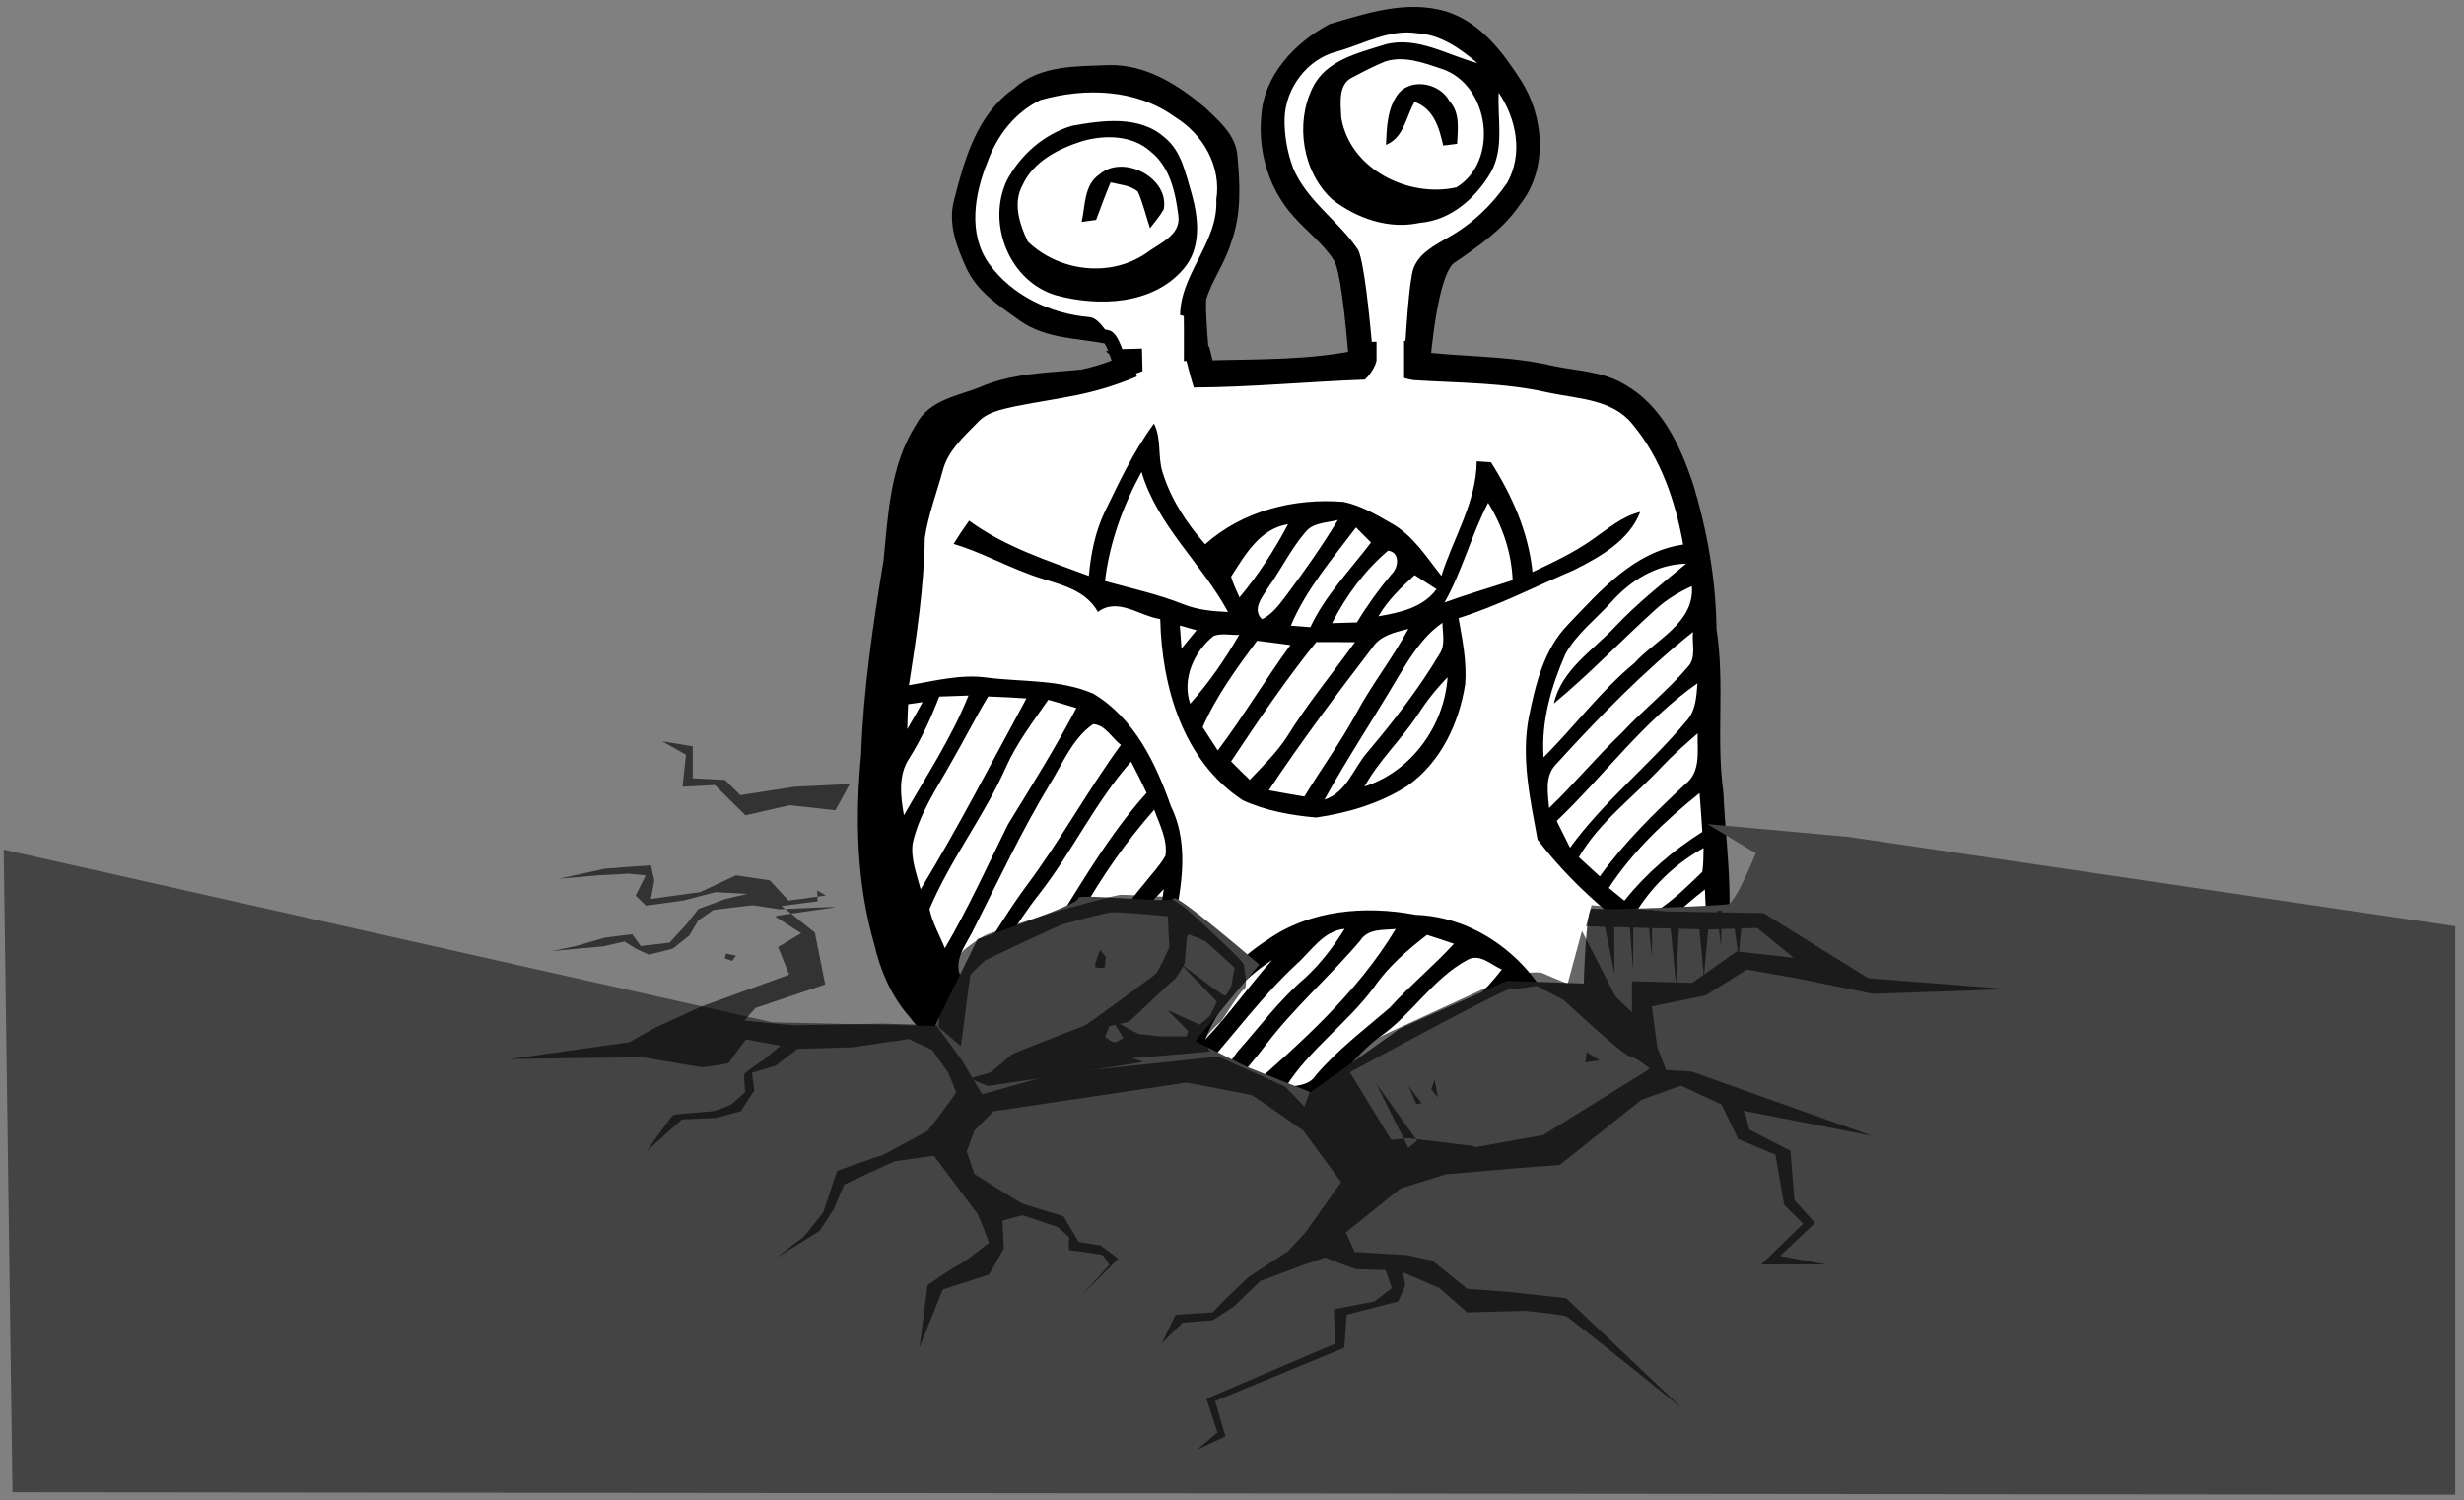 <svg class="monsters" viewBox="0 0 179 109" style="background-color:#ffffff00"
    xmlns="http://www.w3.org/2000/svg" width="179" height="109">
    <rect x="0" y="0" width="179" height="109" fill="#808080" stroke="none"/>
    <g class="monster-security">
        <g class="monster-security__eyes">
            <path
                d="M88.61 36.34c-.387-1.533-1.702-13.13-1.47-14.708.442-1.48 1.415-2.742 1.84-4.23.712-1.92.6-3.996.42-5.993-.082-1.39-1.267-2.312-2.18-3.215-1.88-1.586-4.144-3.042-6.705-2.963-2.235.102-4.775-.023-6.538 1.59-2.576 1.777-3.443 4.95-4.175 7.81-.434 1.56.175 3.143.82 4.555.728 1.685 2.357 2.682 3.785 3.723 1.753 1.222 3.984 1.167 6.005 1.563 1.105.238 2.77 11.234 3.528 11.982-.408.16-.822.286-1.24.395l5.91-.51zm14.255-1.33c.17-2.34.367-14.995 2.512-16.334 1.696-1.17 3.455-2.358 4.628-4.094 1.948-2.418 1.653-6.02.032-8.527-1.27-1.958-2.8-4.02-5.138-4.75-2.717-.8-5.512.145-8.117.91-2.358 1.26-4.52 3.523-4.66 6.316-.228 2.447.548 4.992 2.2 6.83.992 1.132 2.242 2.038 3.032 3.336.968 1.54 1.49 13.304 1.682 15.103l-.002 1.545 3.83-.335z"
                stroke="#000" fill="#fff"/>
            <path
                d="M100.25 35.24c.057-.41.073-.825.067-1.222-.122-2.038-.822-14-1.642-15.848-1.403-2.113-3.725-3.556-4.73-5.95-.43-1.152-.65-2.39-.625-3.62.067-2.197 1.642-4.317 3.817-4.86 1.916-.537 3.797-1.66 5.857-1.32 1.678.102 3.094 1.115 4.33 2.164-2.194-.578-4.358-1.974-6.7-1.354-1.94.62-4.303 1.132-5.27 3.146-1.284 2.6-.735 6.133 1.433 8.12 1.78 1.37 4.107 2.194 6.366 1.692 2.264-.186 4.072-1.816 5.166-3.69.97-1.778.457-3.847.556-5.762 1.296 1.907 1.785 4.466.612 6.552-1.11 1.626-2.59 3.026-4.32 3.984-.965.562-2.08 1.128-2.49 2.243-.608 1.818-.925 13.714-1.163 15.615l1.35-.12c.17-2.34.367-14.995 2.512-16.334 1.696-1.17 3.455-2.358 4.628-4.094 1.948-2.418 1.653-6.02.032-8.527-1.27-1.958-2.8-4.02-5.138-4.75-2.717-.8-5.512.145-8.117.91-2.358 1.26-4.52 3.523-4.66 6.316-.228 2.447.548 4.992 2.2 6.83.992 1.132 2.242 2.038 3.032 3.336 1.244 1.976 1.752 14.33 1.765 16.644l1.13-.1zm5.555-21.63c-3.483.786-7.746-1.32-8.366-5.058-.037-.993-.275-2.458.842-2.948.763-.404 1.528-.803 2.33-1.128 1.368-.46 2.816.092 4.124.527 3.48 1.147 4.21 6.686 1.07 8.608zm-20.62 23.025c-.89-1.97-3.854-13.474-6.053-13.598-2.816-.238-5.62-1.567-7.287-3.882-1.553-2.184-1.05-5.084-.1-7.402.678-1.9 2.002-3.613 3.855-4.49 3.225-.908 6.934-.808 9.74 1.226 2.046 1.245 3.4 3.587 3.02 6.012.163 3.173-2.763 5.492-2.624 8.658.05 1.112 1.246 12.21 1.514 13.295l1.36-.12c-.387-1.532-1.702-13.125-1.47-14.703.442-1.48 1.415-2.742 1.84-4.23.712-1.92.6-3.996.42-5.993-.082-1.39-1.267-2.312-2.18-3.215-1.88-1.586-4.144-3.042-6.705-2.963-2.235.102-4.775-.023-6.538 1.59-2.576 1.777-3.443 4.95-4.175 7.81-.434 1.56.175 3.143.82 4.555.728 1.685 2.357 2.682 3.785 3.723 1.753 1.222 3.808 1.42 5.83 1.816 1.104.238 2.944 10.98 3.703 11.73-.407.157-.82.286-1.235.394l2.48-.215zM101.62 6.758c-.845 1.05-.877 2.485-.936 3.767 1.31-.526 1.444-2.033 2.076-3.122 1.39.483 1.793 1.875 2.083 3.17l1.01-.123c.044-1.052.235-2.243-.55-3.094-.666-1.282-2.687-1.726-3.684-.598zM84.614 9.996c-1.825-1.64-4.52-1.258-6.735-.858-2.05.61-3.77 2.128-4.753 4.004-1.44 3.117.186 7.283 3.566 8.304 3.095.847 7.055.716 9.286-1.907 1.32-1.524 1.096-3.696.584-5.496-.438-1.425-.717-3.06-1.95-4.048zm-1.367 8.41c-2.625 1.786-6.334 1.315-8.58-.86-.6-1.25-1.103-2.787-.383-4.1.81-1.753 2.63-2.655 4.39-3.208 1.62-.455 3.614-.416 4.923.78 1.403 1.114 1.81 3.01 2.012 4.695.17 1.4-1.44 1.99-2.363 2.694zM79.85 12.686c-1.108.755-1.005 2.264-1.272 3.435l1.05-.146c.338-.914.675-1.827 1.05-2.726.673.174 1.44.198 1.988.68.373.852.58 1.766.88 2.65.34-.45.715-.877.993-1.367.44-2.298-2.975-4.06-4.69-2.524z"
            />
        </g>
        <g class="monster-security__body">
            <path
                d="M107.85 84.004c-.07-.398-.236-.97-.428-1.563-.126-.758-.15-1.533-.1-2.307 1.89-.36 3.808-.538 5.73-.68 1.36-.365 2.683-.86 4.027-1.274 2.754-.813 5.443-2.613 6.53-5.36 2.44-4.703 1.298-10.148 1.092-15.196-.545-3.945.115-7.937-.5-11.877-.045-3.593-.67-7.154-1.727-10.58-.89-2.604-2.14-5.32-4.625-6.76-1.52-.948-3.35-.966-5.05-1.316-3.28-.8-6.68-.627-10.012-1.09l.062-.76-3.815.11.002.497c-3.71.84-7.558.73-11.34.837-.085-.328-.17-.66-.247-.994l-5.09.15c.193.21.383.42.58.615-3.75 1.456-7.94.538-11.63 2.16-1.535.617-3.508.87-4.335 2.493-1.833 2.872-1.957 6.374-2.29 9.662-.763 4.66-1.464 9.345-1.627 14.07-.43 4.533-.346 9.178.927 13.586.43 1.86 1.18 3.67 2.47 5.12 1.287 1.827 3.478 2.6 5.113 4.054 2.886 1.895 6.645 1.26 9.65 2.94-.182 1.11.256 2.714-.935 3.38-1.918.743-4.202 1.036-5.53 2.783-.198 1.25-.123 2.664.533 3.777 1.086 1.392 3.058.74 4.573 1.06 3.16.482 6.628.41 9.29-1.568.776-.89 1.27-1.898 1.59-2.967.17-.254.253-.432.172-.463-.014-.004-.025-.014-.037-.032.468-1.903.448-3.975.518-5.922l.135-.536c1.614-.237 3.247-.015 4.757.603.36 2.933.61 5.994 2.104 8.62.83 1.39 2.456 2.1 4.008 2.332 3.26.403 6.572.392 9.83-.052 1.013-.107 2.247-.736 2.238-1.892.402-1.728-.437-3.61-1.972-4.477-1.43-.555-2.99-.53-4.48-.796l-.165-.386z"
                stroke="#000" fill="#fff"/>
            <path
                d="M123.668 60.438c-2.14 1.352-4.084 3.018-5.662 4.996l-1.13-.925c1.742-2.672 4.115-4.9 6.59-6.894.075.933.138 1.876.202 2.822zm.09 1.167c-.022.573.005 1.16-.094 1.737-1.002.97-2.005 1.97-3.174 2.745-.504.047-1.008-.01-1.507-.03 1.198-1.853 2.84-3.376 4.776-4.452zm-1.35-4.62c-2.223 2.08-4.402 4.208-6.188 6.685-.513-.468-1.022-.93-1.523-1.396 1.515-2.6 4-4.392 6.025-6.565.818-.864 1.71-1.65 2.605-2.43-.036 1.286.262 2.813-.92 3.703zm.107-4.61c-2.67 3.2-5.997 5.828-8.458 9.21-.33-.648-.652-1.294-.97-1.942 3.452-3.29 6.282-7.245 10.224-10-.072.947-.112 1.987-.795 2.732zm.075-3.898c-1.456 1.71-3.233 3.106-4.76 4.748-1.84 1.752-3.46 3.718-5.293 5.48-.083-1.064-.34-2.287.478-3.155 3.113-3.417 6.35-6.745 9.973-9.64-.095.842.278 1.887-.398 2.567zm-.103-7.525c-1.785 1.475-3.6 2.923-5.193 4.617-1.614 1.712-3.857 3.1-4.415 5.542 2.608-2.152 4.935-4.625 7.448-6.884.76-.69 1.65-1.215 2.58-1.646.203 2.686-2.632 3.877-4.18 5.595-2.46 2.033-4.346 4.604-6.592 6.844-.187-2.595.55-5.143 1.582-7.497.812-1.487 2.212-2.532 3.333-3.778 1.382-1.563 3.294-2.76 5.437-2.793zm-56.514 10.21l1.05-.153c-.367.656-.728 1.317-1.114 1.965.01-.61.035-1.21.063-1.812zm.067 3.953c.9-1.42 1.583-2.95 2.2-4.51.704-.03 1.406-.055 2.115-.074-1.22 3.067-3.065 5.836-4.688 8.698-.24-1.36-.433-2.898.373-4.113zm.84 9.488c-.28-1.088-.73-2.192-.577-3.33.47-2.157 1.754-3.997 2.808-5.896.918-1.58 1.734-3.216 2.676-4.78.927.03 1.854.084 2.78.143-2.525 4.64-4.938 9.346-7.686 13.863zm.644 1.437c1.514-3.596 3.96-6.718 5.543-10.278.79-1.782 1.98-3.332 3.085-4.923.68.193 1.357.39 2.04.6-1.517 2.888-3.248 5.658-4.958 8.436-1.492 3.022-2.89 6.097-4.59 9.01-.39-.943-.91-1.846-1.12-2.846zm3.28 1.33c1.77-3.49 3.428-7.04 5.455-10.39.942-1.516 1.642-3.32 3.15-4.373.897.052 1.355 1.014 2.02 1.508-2.427 3.324-4.398 6.956-6.867 10.247-1.648 2.22-2.968 4.657-4.618 6.872-.898-1.372.303-2.638.86-3.865zm.092 4.842c1.448-2.485 2.827-5.02 4.616-7.284 2.4-3.083 4.057-6.662 6.653-9.594.394.743.772 1.5 1.13 2.27-3.27 3.633-5.504 8.008-8.236 12.02-.975 1.274-1.925 2.56-2.753 3.936l-1.41-1.348zm2.4 2.12c1.72-2.67 3.496-5.305 5.235-7.967 1.51-2.684 3.282-5.23 5.317-7.54.382 1.066.987 2.174.816 3.345-.42.736-1.018 1.353-1.54 2.018-2.997 3.573-5.228 7.715-8.346 11.193l-1.482-1.047zm7.6-5.26c.987-1.663 2.307-3.095 3.647-4.48-.274 2.136-.824 4.304-2.01 6.13-1.576 2.06-3.446 4.126-6.03 4.872 1.42-2.208 3.073-4.253 4.394-6.523zm8.932 16.046c-.656.903-1.56 1.585-2.417 2.29-.2-.58-.38-1.158-.56-1.736 1.097-1.064 2.012-2.3 3.097-3.37-.008.932.068 1.886-.12 2.816zm.58-5.768c-1.073 1.725-2.238 3.433-3.9 4.665.087-.828-.028-1.77.596-2.422 1.623-1.94 3.404-3.748 4.924-5.777 2.05-2.68 4.612-4.91 6.787-7.48.56-.888 1.665-.75 2.576-.844-2.798 4.66-6.933 8.308-10.98 11.858zm3.775-9.302c1.092-.958 1.912-2.41 3.503-2.568-.816 1.294-1.75 2.533-2.883 3.573-1.856 1.587-3.308 3.565-4.927 5.38-1.002 1.464-2.12 2.877-3.643 3.838.307-.928.557-1.92 1.228-2.666 2.242-2.523 4.24-5.253 6.723-7.556zm-6.626 5.472c.927-2.394 2.708-4.384 4.855-5.776-1.67 1.883-3.12 3.95-4.855 5.776zm8.005 2.634c-.49.73-1.388.713-2.167.824 1.74-2.758 4.505-4.657 6.434-7.27 1.028-1.498 2.41-2.68 3.836-3.79.652.207 1.3.424 1.956.646-1.483 1.627-3.193 3.023-4.67 4.653-1.847 1.594-3.81 3.062-5.39 4.937zm4.688-2.84c2.334-1.622 3.83-4.226 6.37-5.587.883-.482 1.71.372 2.482.705-2.562 3.34-6.267 5.492-9.042 8.617-.656.667-1.365 1.277-2.057 1.903-.445-.65-.92-1.28-1.403-1.892 1.18-1.278 2.222-2.717 3.65-3.746zm-.115 5.405c2.017-1.952 3.996-3.955 6.18-5.73 1.313-1.05 2.326-2.56 3.96-3.14.465.433.804.975 1.21 1.466-3.484 2.45-6.82 5.11-9.886 8.063-1.198 1.09-2.4 2.21-3.847 2.967.076-1.58 1.38-2.576 2.382-3.628zm.927 9.122l-1.51-1.044c2.31-1.69 4.373-3.703 6.766-5.27l.33 1.68c-1.928 1.46-3.872 2.922-5.586 4.634zm11.78-2.548c.173.815.583 1.725.054 2.504-.64.487-1.472.57-2.22.79.756-1.074 1.448-2.194 2.167-3.294zm-1.97.264c-.498 1.278-1.324 2.422-2.5 3.162.643-1.186 1.442-2.303 2.5-3.162zm-1.364-.44c-.784.995-1.56 2.004-2.342 2.997-.49.672-1.436.3-2.128.404 1.336-1.32 2.796-2.534 4.47-3.4zm-1.674-.884c-1.57 1.625-3.24 3.35-5.32 4.31 1.263-1.933 3.3-3.262 5.32-4.31zm-1.58-7.308c-.118 1.128-.09 2.303-.48 3.39-2.287 1.7-4.466 3.538-6.673 5.34-.253-.532-.496-1.058-.734-1.58 1.678-1.77 3.55-3.328 5.392-4.918 1.594-1.7 3.51-3.04 5.257-4.567-.06.643-.107 1.29-.123 1.944 1.086-.945 2.142-1.947 3.443-2.595l.23 2.333c-2.108.194-4.206.432-6.31.653zm14.14-3.783c-1.93 1.283-4.17 2.01-6.385 2.64-.32-5.81-5.243-11.118-11.183-11.324-3.643-.69-7.683-.357-10.776 1.84-3.57 2.28-5.84 6.036-6.986 10.033-.493 3.873.313 7.85 2.104 11.327-3.11 1.643-6.677.753-9.99.49-1.47-.138-1.2-1.89-1.284-2.932 1.556-.945 3.396-1.166 5.035-1.874 1.776-1.427 1.28-4.02 1.744-6.01-1.933-.713-3.84-1.496-5.718-2.33 3.523-1.998 6.94-4.864 8.128-8.867.624-3.118 1.464-6.537-.016-9.547-1.106-3.15-2.67-6.426-5.65-8.198-2.422-1.044-5.118-.84-7.678-1.16-1.93-.277-3.822.234-5.708.55.553-3.548 1.094-7.117 1.153-10.71.252-1.67.864-3.255 1.302-4.878.365-1.428 1.502-2.445 2.496-3.462.7-.8 1.787-.985 2.776-1.21 3.58-.705 5.404-.75 8.83-2.163-.156-.674-.436-1.318-.816-1.898l-1.445.045c.227.196.444.402.655.61-3.75 1.456-5.986.876-9.675 2.5-1.535.615-3.508.87-4.335 2.49-1.833 2.873-1.957 6.375-2.29 9.663-.763 4.66-1.464 9.345-1.627 14.07-.43 4.533-.346 9.178.927 13.586.43 1.86 1.18 3.67 2.47 5.12 1.287 1.827 3.478 2.6 5.113 4.054 2.886 1.895 6.645 1.26 9.65 2.94-.182 1.11.256 2.714-.935 3.38-1.918.743-4.202 1.036-5.53 2.783-.198 1.25-.123 2.664.533 3.777 1.086 1.392 3.058.74 4.573 1.06 3.16.482 6.628.41 9.29-1.568 2.372-2.725 2.106-6.54 2.264-9.902 1.65-.266 3.326-.048 4.87.585.36 2.933.61 5.994 2.105 8.62.83 1.39 2.456 2.1 4.008 2.332 3.26.403 6.572.392 9.83-.052 1.013-.107 2.247-.736 2.238-1.892.402-1.728-.437-3.61-1.972-4.477-1.43-.555-2.99-.53-4.48-.796-.622-1.337-.784-2.8-.693-4.257 1.893-.36 3.81-.538 5.73-.68 1.36-.365 2.685-.86 4.03-1.274 2.754-.813 5.443-2.613 6.53-5.36 2.44-4.703 1.298-10.148 1.092-15.196-.545-3.945.115-7.937-.5-11.877-.045-3.593-.67-7.154-1.727-10.58-.89-2.604-2.14-5.32-4.625-6.76-1.52-.948-3.35-.966-5.05-1.316-3.28-.8-6.68-.627-10.012-1.09l.062-.76-1.355.04c-.08.655-.15 1.31-.223 1.963.466.134.927.304 1.416.375 3.268.21 6.58.17 9.794.907 2.1.454 4.636.458 6.104 2.28 2.07 2.467 3.137 5.624 3.694 8.758-3.58.52-6.012 3.355-8.362 5.808-1.745 1.79-2.35 4.294-2.835 6.66-.6 2.99.083 6.024.62 8.97 1.467 1.93 3.2 3.67 5.05 5.237 2.243 1.287 4.95 1.722 6.91 3.503-.683 1.993-1.483 4.122-3.268 5.403zm.964-8.356c.787-.77 1.622-1.49 2.496-2.164.04.768.072 1.54.104 2.32-.87.038-1.742-.017-2.6-.156zM86.085 25.73c.174.816.397 1.625.637 2.422 4.148-.02 8.288-.427 12.43-.574.646-.59.953-1.412 1.083-2.263l-1.115.035-.003.48c-3.733.858-7.61.748-11.42.854-.086-.328-.17-.66-.247-.994l-1.365.04zM111.33 41.56c-.29-2.88-1.48-5.558-3.02-7.98l-1.033-.063c-.024 2.984-1.694 5.547-2.565 8.32-1.102-1.384-2.076-2.97-3.67-3.84-1.09-.627-2.203-1.28-3.443-1.535-3.573-.298-7.35.66-10.05 3.08-1.357-1.542-2.506-3.298-3.106-5.27-.346-1.146-.056-2.4-.61-3.497-1.478 1.99-2.523 4.246-3.602 6.465-.684 1.444-.985 3.02-1.13 4.598-3-1.116-6.088-2.096-8.7-4.012-.394.55-.768 1.11-1.125 1.69 1.854.55 3.56 1.48 5.364 2.152 1.81.735 4.07.902 5.116 2.793 1.435-1.092 3.02.286 4.53.515.114 4.918 1.653 10.315 5.998 13.164 1.66.762 3.517 1.095 5.33 1.253 2.318-.336 4.648-1.024 6.633-2.303 2.41-1.7 3.74-4.52 4.19-7.367.13-1.62-.194-3.228-.48-4.815 2.89-.906 5.594-2.303 8.374-3.49 1.906-.957 4.026-2.14 4.825-4.225-1.344.325-2.378 1.25-3.483 2.01-1.353.95-2.85 1.658-4.343 2.358zm-8.558.223l1.585 1.02c-.985 1.35-2.667 1.702-4.222 1.97.68-1.155 1.642-2.1 2.637-2.99zm-1.937-1.776c.887.11.768 1.214.267 1.692-.93 1.106-1.778 2.278-2.526 3.517-.604.016-1.21.03-1.805.055 1.01-1.986 2.362-3.814 4.065-5.265zm-2.326-1.69l1.088 1.096c-1.52 2.01-3.324 3.84-4.402 6.148l-1.42-.11c1.118-2.655 3.02-4.85 4.733-7.133zm-1.317-.54c-1.138 1.885-2.407 3.685-3.723 5.445-.51.665-1.01 1.385-1.785 1.765-.767-.72.044-1.638.446-2.306.94-1.317 1.65-2.797 2.71-4.03.564-.7 1.554-.658 2.353-.872zm-3.618.306c-.995 1.883-2.157 3.68-3.53 5.318-.213-.502-.464-.985-.61-1.507 1.01-1.578 2.095-3.494 4.14-3.81zm-13.303 4.13c.334-2.797 1.31-5.464 2.656-7.93 1.16 3.93 4.383 6.653 6.287 10.178-1.114-.047-2.238-.154-3.28-.573-1.832-.73-3.766-1.147-5.663-1.673zm5.44 3.23c.402.106.808.22 1.214.34l-1.09 1.33c-.048-.563-.088-1.117-.124-1.67zm2.462.75c.588-.205 1.228-.05 1.845-.066-1.023 1.777-2.196 3.473-3.56 5-.6-1.823.274-3.773 1.714-4.933zm.294 8.33l-1.098-1.698c1.002-2.275 2.478-4.29 3.95-6.275.807.095 1.613.202 2.425.313-1.83 2.508-3.41 5.18-5.277 7.66zm.966.794c1.968-2.955 3.953-5.907 6.188-8.672l2.815.004c-1.654 2.294-3.46 4.49-4.955 6.895-.748 1.155-1.75 2.113-2.69 3.11-.462-.443-.916-.886-1.358-1.337zm5.326 2.552c-.868-.135-1.728-.306-2.582-.455 2.358-3.557 4.927-6.976 7.52-10.363.58-.894 1.646-1.118 2.612-1.365-1.133 2.12-2.64 4.016-3.778 6.137-1.133 2.09-2.54 4.012-3.772 6.045zm1.454.23c1.662-3.012 3.57-5.885 5.317-8.848.89-1.48 1.802-3 3.257-4.004 0 .76.247 1.607-.226 2.29-1.507 2.52-3.316 4.852-5.208 7.09-1.038 1.18-1.51 2.936-3.138 3.47zm2.918-.962c1.05-1.912 2.677-3.407 3.866-5.22.632-.972 1.35-1.89 2.163-2.713-.24 3.513-2.612 6.836-6.028 7.933zm5.81-13.37c1.297-2.306 1.945-4.898 3.166-7.24 1.05 1.702 1.7 3.62 1.78 5.626-1.648.543-3.315 1.02-4.945 1.614z"/>
            <path
                d="M82.898 22.865L83 27l3 1s.02-4.728 0-5c-.02-.272-3.102-.135-3.102-.135zM100 23h2v7h-4l2-3v-4z"
                fill="#fff"/>
        </g>
    </g>
    <path
        d="M125.543 65.69c-.542.104-9.406.488-9.873.31-.467-.18-.614 5.452-.614 5.452l-5.577-.196-7.764 3.455-6.51 4.64-4.652-1.857-3.72-1.855 4.65-5.565s-6.077-5.234-6.217-4.807c-.14.427-7.1-.427-6.944 0 .157.427-7.303 2.952-7.303 2.952l-3.112 6.326-11.804-.277L.268 61.725l.64 46.687 177.456.178v-41.3l-44.09-6.492-10.232-.928 3.512 2.12s-1.47 3.597-2.01 3.7z"
        fill="#444"/>
    <g opacity=".6">
        <path
            d="M48.106 53.854l2.22.367.002 2.322 2.344.122 1.11 1.1 3.95-.61 3.995-.193-1.035 1.903-3.33-.366-3.21.733-2.22-2.2-2.345.123.247-2.322-1.728-.976zM59.37 64.69l.022.787-2.614.342 2.418 1.937.754 3.762-5.066 1.71-.806.91s3.224.343 3.685.343c.46 0 6.333-.114 6.333-.114l3.914.113 1.843 2.507 1.496 2.51 5.296-1.483 11.86-1.254 4.835 2.166 3.11 3.19 2.648 3.08 4.145-1.14 8.865-1.597 7.715-4.788-1.267-2.508V71.29l4.376.115 3.223-2.28 4.145.456-2.648-2.165-3.684.114-8.75-.23.402-1.538 5.527.456 6.966.114 7.6 4.73 10.19.8-9.846.34-5.296-1.082-3.856-.684-2.994 1.88-3.915.798.403 2.964.634 1.654 1.842.114L136 82.52s-9.557-1.88-9.384-1.824c.173.057.46 1.368.46 1.368l2.994 1.54.288 3.59 1.497 1.653-2.534 2.394 3.34.628h-4.72l3.05-2.965-1.38-1.368-.634-3.647-2.706-1.14-1.21-2.508-2.934-1.37-2.88 1.028-5.93 4.73-2.992.23-5.296.455-3.282 1.026-3.972 3.19.633 1.425 3.8.228 1.842.4 2.532 2.05 3.11.23 4.086.455 8.405 7.98s-8.117-6.554-8.405-6.67c-.288-.113-2.88-.397-3.05-.397-.174 0-4.146.114-4.146.114l-2.015-1.766-2.648-1.14.17.912-.517 1.197-3.742.968-.17 2.395-9.385 3.876.748 2.565-2.072.97 1.497-1.254-.806-2.45 9.328-3.992-.058-2.508 2.936-.57 1.267-.968-.46-1.31s-1.843-.06-2.074-.06c-.23 0-2.303-.853-2.303-.853l-1.67.57-3.05 1.14-1.958 1.88-1.498.97-2.188.17-1.497 1.483.98-2.053 2.705-.17.806-.855 1.784-1.71 2.88-1.882 1.266-1.367 1.21-1.71 1.38-1.938-2.763-3.76s-3.57-2.51-3.742-2.567c-.173-.056-4.72-.91-4.72-.91l-14.03 2.086-1.392 1.41-.55 1.508.55 1.636s3.37 2.147 3.628 2.21c.26.066 2.85.867 2.85.867l1.1 1.86 1.587.257 1.295.962-2.655 2.66 2.007-2.213s-.42-.705-.55-.737c-.13-.032-2.202-.32-2.332-.32-.13 0-.032-.93-.032-.93s-.842-.803-.94-.803c-.096 0-2.265-.768-2.395-.8-.13-.032-1.522.385-1.522.385l.1 2.02-1.07 1.89-3.368 1.09-1.683 4.2.582-4.52s2.072-1.443 2.266-1.475c.195-.032 2.202-1.603 2.202-1.603s-.81-2.18-.907-2.212c-.097-.03-3.01-4.103-3.14-4.103-.13 0-2.656.383-2.753.383-.097 0-3.723 1.7-3.723 1.7l-.745 1.763-1.036 1.602-3.14 1.956s1.748-1.38 1.877-1.443c.13-.063 1.522-1.858 1.522-1.858l1.004-3.014s3.107-1.12 3.237-1.12c.13 0 3.173-1.733 3.27-1.733.097 0 2.132-2.763 2.132-2.85 0-.085-.576-1.452-.576-1.452l-1.152-1.625-1.698-.798-4.087.598-4.002.115-1.583 1.225-1.727.513.173 1.284-.98 1.51-1.783.485-2.504.113-2.562 2.308s1.785-2.535 1.93-2.62c.143-.086 2.705-.257 2.906-.286.202-.028 1.21-.428 1.296-.484.086-.057 1.036-.912 1.036-.912s-.115-1.168-.058-1.31c.058-.144 1.44-1.056 1.44-1.056l1.18-.996-2.504-.457s-1.238 1.595-1.21 1.68c.03.086-1.9.343-1.986.343-.086 0-4.116-.684-4.202-.713-.086-.03-9.73.114-9.73.114l8.644-1.222s1.84-1.03 1.946-1.082l3.278-1.504 6.397-2.322-.807-2.006 1.68-1.003s-1.787-1.135-1.894-1.213c-.107-.08 4.54-.66 4.352-.687-.187-.026-4.05.158-4.05.158s-1.84-.29-1.947-.29c-.106 0-2.85.343-2.85.343l-1.094.766-.64 1.082s-1.118.897-1.198.95c-.08.052-1.76.448-1.76.448l-.905-.422-.853-.528-1.546.344-3.693.343 1.728-.368 2.098-.61 1.975-.244.617.855 2.097-.244 1.233-1.345.864-1.1 1.974-.733 1.605-.367-2.344-.122-2.343.61-2.715.368-.74-.733.74-1.465-1.234-.123-2.22.122-2.84.243 3.333-.732 1.464-.107 1.868-.137.247 1.098-.248 1.344 3.578-.49 2.592-1.22 2.468.366 1.357 1.466 2.714-.367-.62-.366zM102.322 82.69l4.72.57s.806.457.46.457c-.345 0-8.635 2.507-8.635 2.507l-4.145-5.7.69-1.937 1.613-1.71 4.03-1.938 6.678-3.08 2.303-1.025s1.612-.342 2.072-.114c.46.23 3.34 1.37 3.34 1.37l2.993 2.735 1.728 3.078s-1.15-1.026-1.727-1.14c-.575-.114-4.835-4.104-4.835-4.104l-1.957-1.028s-1.497.23-1.957.23c-.46 0-9.096 4.673-9.096 4.673l-2.532 1.368 2.993 4.902 1.267-.114zM99.966 78.706l2.34 4.676.645-.508-2.984-4.168zM102.327 78.883l.557 1.323.4-.044-.957-1.28zM103.975 79.126l.49.617-.245-1.302-.245.686zM106.514 78.84l.58-.045"/>
        <path
            d="M115.268 76.435l-.09.75 1.026-.154-.936-.595zM117.35 72.38c.062.085 1.395 1.342 1.395 1.342l-.17 1.32s-4.908-2.787-4.887-2.85c.022-.062 1.235-4.56 1.235-4.56l2.426 4.75zM116.523 66.977l.762 3.77-.02-3.75-.742-.02zM118.385 67.186l.254 3.31.02-3.456-.275.146zM119.676 66.204l.338 3.373v-3.52l-.338.147zM121.326 67.227c.043.064.424 4.274.424 4.274l.232-4.356-.656.083zM123.442 67.375l.34 3.603.337-3.708-.742.02.064.085zM125.03 68.78l.04-2.64-.277.05-.082.014.32 2.577zM125.98 67.25l.53.02-.212 2.262-.317-2.283zM69.805 76.006l.683-5.198s.972-.96 1.08-1.033c.107-.07 5.25-2.527 5.79-2.67.538-.142 2.804-.748 3.343-.818.54-.072 4.136.284 4.136.284s.108 2.102.108 2.21c0 .105-.79 1.78-.97 1.957-.18.178-4.963 3.667-5.107 3.738-.144.07-5.106 1.958-5.358 2.136-.253.18-1.44 1.283-1.69 1.354-.253.072-1.223.285-1.223.392 0 .107 1.186.534 1.186.534l4.315-.64s6.832-1.07 6.94-1.105c.11-.035-2.337-.676-2.337-.676l-.43-1.14.323-.784 1.438-.32s3.058-2.92 3.274-3.062c.215-.142.755-1.175.755-1.175s.215-2.458.215-2.565c0-.107-.36-1.39-.36-1.495 0-.107-.863-.712-1.007-.748-.144-.035-3.02-.177-3.452-.177-.43 0-4.28 1.103-4.603 1.174-.323.07-4.53 1.46-5.07 1.673-.54.213-1.69 1.068-1.834 1.246-.145.177-1.26 1.388-1.547 1.886-.288.5-.216 1.957-.18 2.314.036.356-.035 1.317-.035 1.317l1.617 1.39zM87.893 76.397s-.396-.748-.396-.855c0-.106 1.007-1.245 1.115-1.245.108 0 1.438-2.244 1.762-2.42.324-.18 0-1.496 0-1.745 0-.25-1.654-1.746-1.942-2.03-.287-.285-1.942-1.815-2.12-1.958-.18-.143-.613-.5-.793-.57-.18-.07.215 2.813.25 2.955.037.14.577-.642.577-.642s1.08.392 1.223.5c.143.106 2.12 1.92 2.12 1.92s-.18.856-.18 1.07c0 .214-.36.89-.502.96-.144.072-3.344-2.42-3.344-2.42l2.732 2.848s-.36.89-.575 1.104c-.215.213-.682.57-.682.57L84.8 73.37l1.51 1.532-.107.39h-1.87c-.468-.033-1.618-.177-1.618-.177-.18-.07-1.906-1.03-1.906-1.03l.79 1.316s-.43.32-.647.32c-.216 0-.9-.568-.9-.568-.18 0-.682 1.245-.682 1.352 0 .107 1.15.5 1.33.5.18 0 7.193-.607 7.193-.607zM79.927 69.01s-.518 1.197-.345 1.255c.172.057.69.114.69-.058 0-.17.058-.683.058-.683l-.403-.513zM52.735 69.657l.46.15.27-.378-.73-.154-.077.343.077.037zM65.62 59.236l-.287.2s.058.255.058.34c0 .086.116.23.116.23s.46 0 .547-.086c.086-.086-.058-.428-.058-.428l-.374-.256zM49.56 72.71z"
        />
    </g>
</svg>
